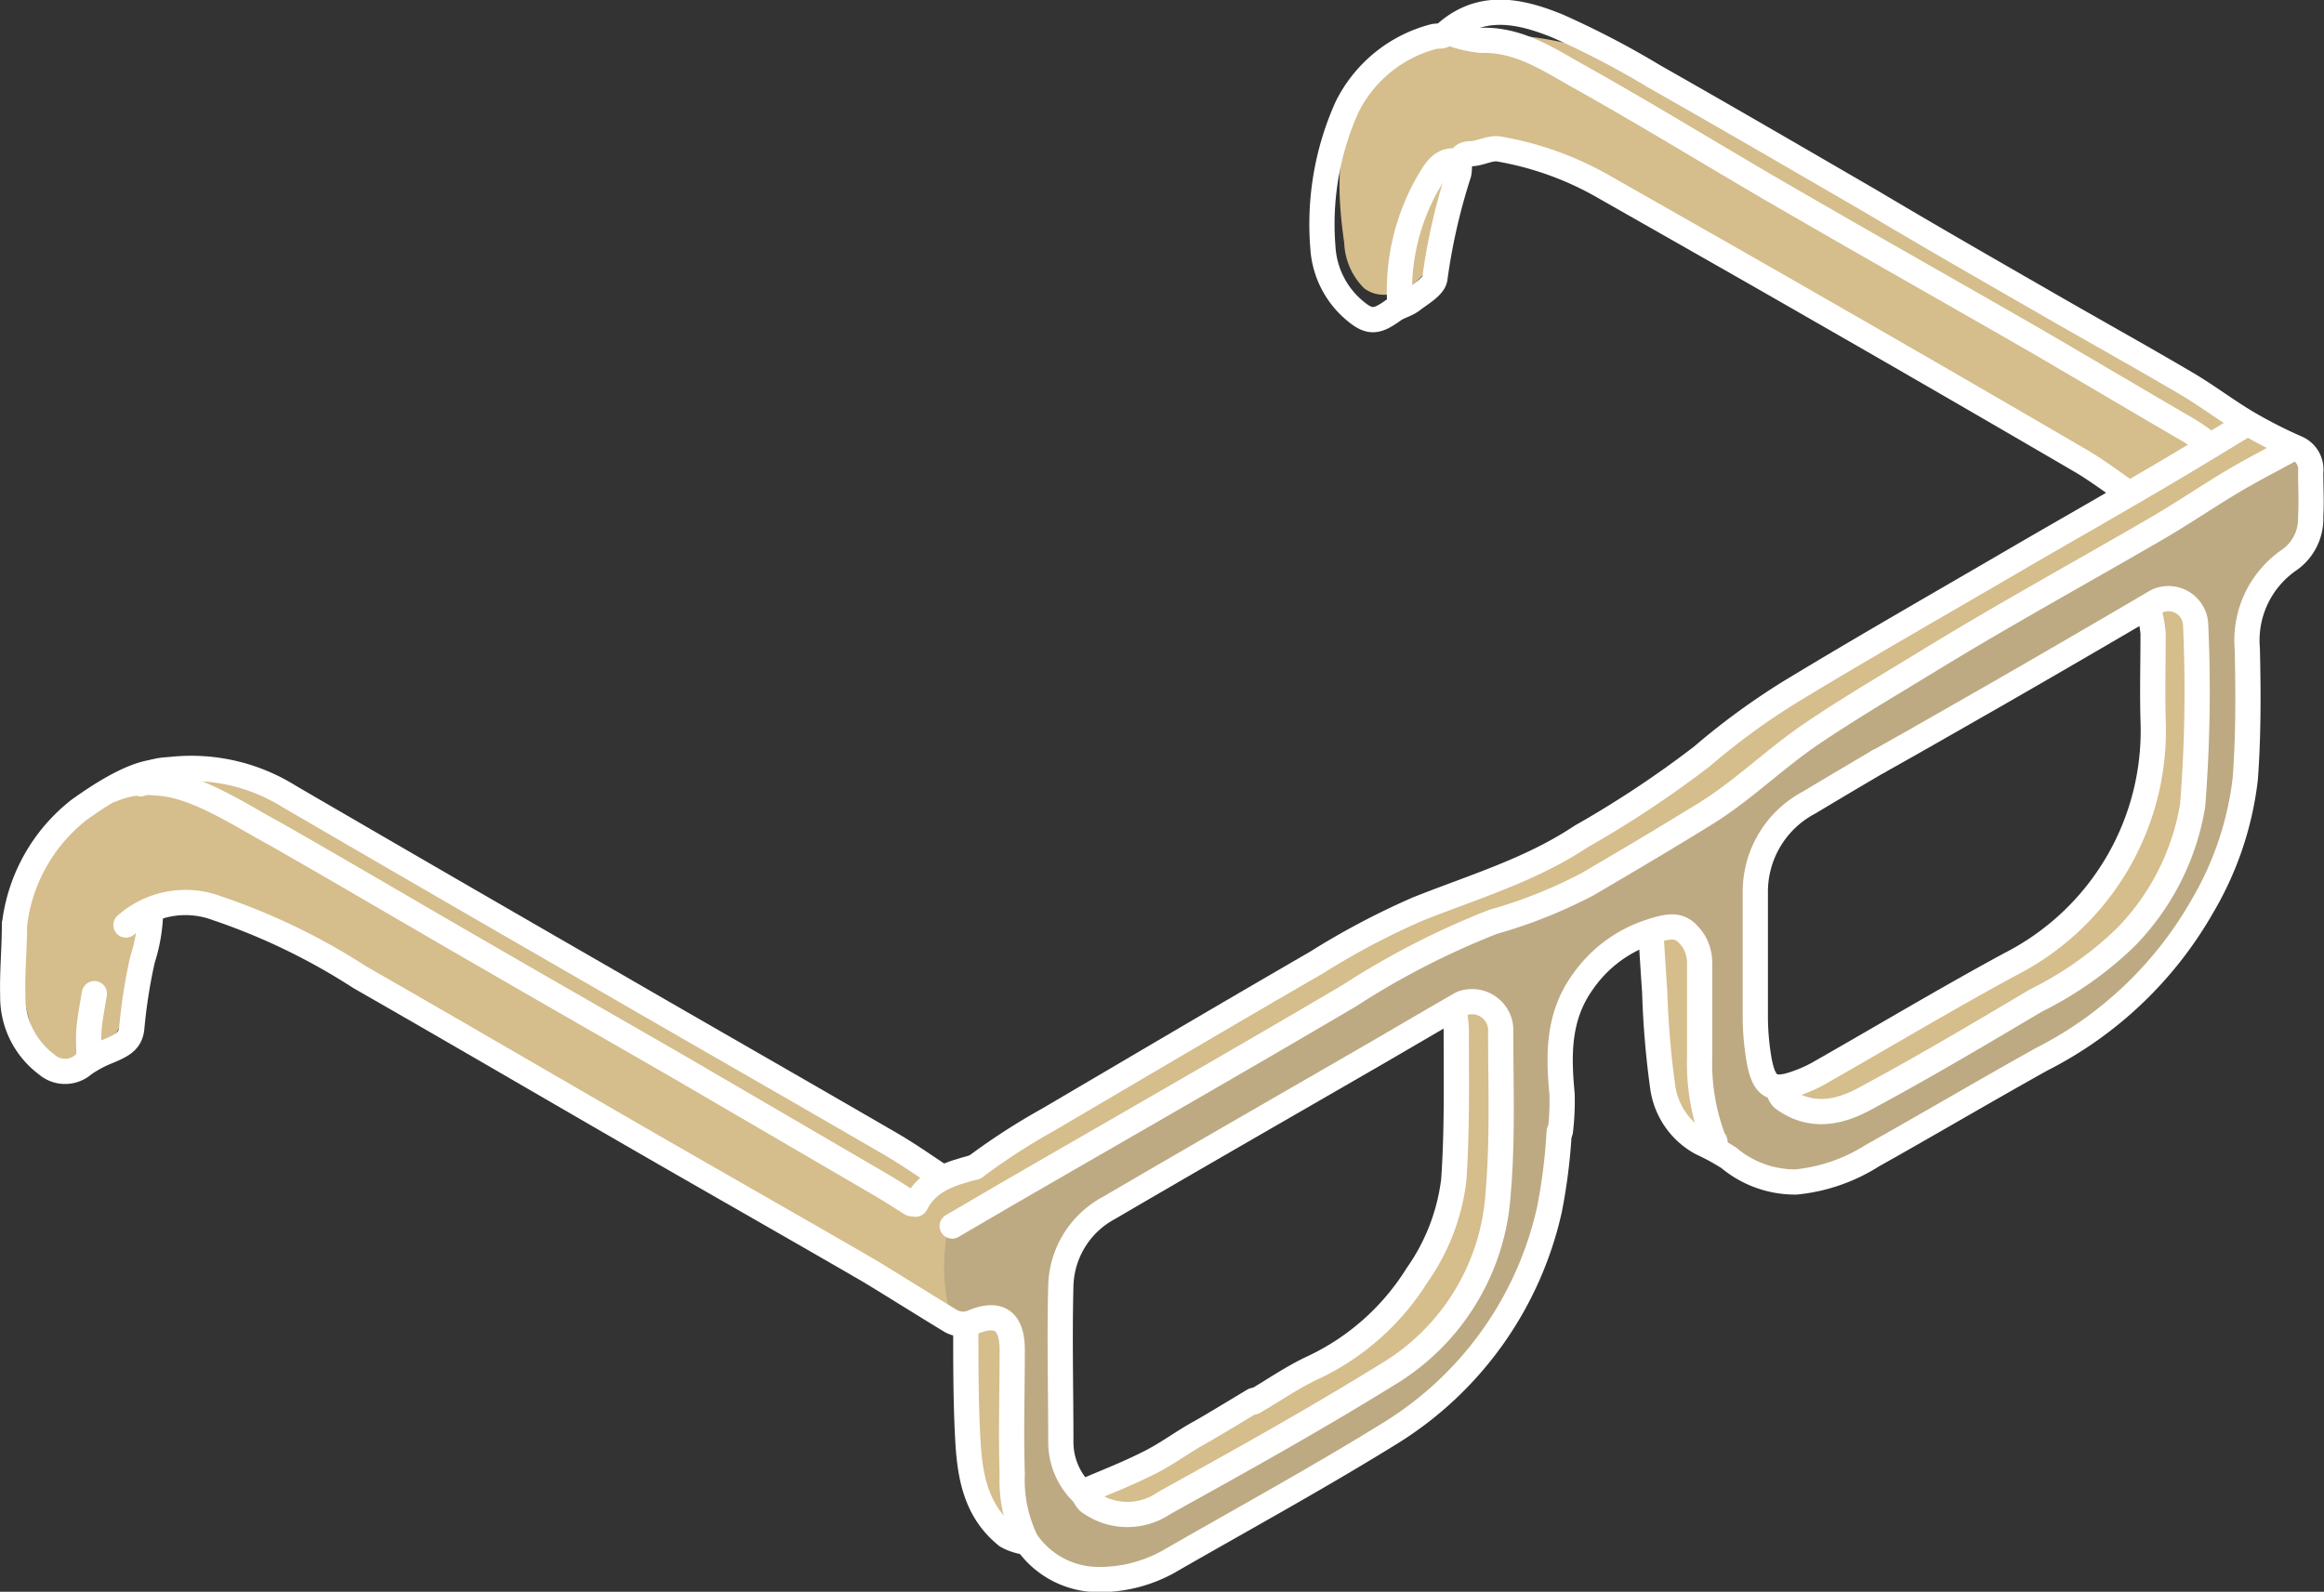 <svg xmlns="http://www.w3.org/2000/svg" viewBox="0 0 138.17 94.66"><rect x="0" y="0" width="138.17" height="94.66" fill="#333333" stroke="none"/><defs><style>.cls-1{isolation:isolate;}.cls-2{fill:#d5bd8c;}.cls-3{opacity:0.2;mix-blend-mode:multiply;}.cls-4{fill:#5f6060;}.cls-5{fill:none;stroke:#fff;stroke-linecap:round;stroke-linejoin:round;stroke-width:1.5px;}</style></defs><title>5</title><g class="cls-1"><g id="Layer_1" data-name="Layer 1"><path class="cls-2" d="M477.13,719.9a7,7,0,0,0-1.39-1.89c-.36-.42-.9-.15-1.36-.46l-8.62-5.79a43.62,43.62,0,0,0-6.92-4c-1.81-.78-3.64-1.94-5.39-2.85a29.11,29.11,0,0,1-4.72-2.58c-5.14-3.95-10.88-7.49-17.3-8.47-3.68-.56-8,0-10.22,3-1.93,2.53-1.82,6-1.36,9.2a4,4,0,0,0,1.19,2.69c1.43,1.06,3.56-.26,4.19-1.93s.36-3.54.66-5.3c0,0,1.28-2.43,4.62-1a69.29,69.29,0,0,1,8.15,4.19c2.21,1.26,5.38,3,7.56,4.31,3.21,1.9,7,3.42,10.22,5.32s6.74,3.18,9.4,5.73a9.06,9.06,0,0,1,.84.91c-1.24,1.64-3.1,1.91-4.93,2.87-2.22,1.16-4.48,2.94-6.75,4-.92.42-1.81.88-2.7,1.35a74,74,0,0,0-10,6.47c-1.31,1-2.78,1.39-3.49,2.87-1,.18-1.81,1.33-2.74,1.76-2.93,1.34-5.56,3.34-8.61,4.38-7,2.39-14.31,7.82-21,11.22-2.41,1.23-3.28,2.48-5.74,3.58a11.88,11.88,0,0,1-4.89,1.39c-2.06,0-3.94-1.1-5.7-2.17-9.75-5.94-19.09-12.62-29.42-17.48-3.1-1.45-7-3.9-10.4-3.57a12,12,0,0,0-8,5.06c-1.75,2.55-1.47,6.56-.64,9.54A10.56,10.56,0,0,0,342.8,755c1.27,1.11,3.33-.72,4.17-2.18,1-1.67,1-4.58,1.24-6.49,0,0,1.73-1.83,5-.66,4.25,1.52,8,3.93,11.9,6.25,10.47,6.3,21,11.47,31.51,17.77a3.94,3.94,0,0,1,1.31,1.08c-.12,2.06-.14,4.49-.18,6.55a7.57,7.57,0,0,0,3.22,5.88c2,1.55,3.73,2.34,6.21,1.86s6-2.89,8.22-4l2.28-1.18a17.73,17.73,0,0,0,4.06-2.59c1-1,2.59-1.7,3.69-2.61a18,18,0,0,0,3.2-3.54,22,22,0,0,0,2.55-4.69c.37-1.62.63-2.95,1-4.57.53-2.31.2-4.7.59-7,.52-3.06.57-5.07,3.09-6.89a2.51,2.51,0,0,0,1-.94c.06-.16.72-.15.7-.31.55-.21.45.22,1,0a10.63,10.63,0,0,0,.33,2.62c.3,1.8-.14,4.81.16,6.61a4.56,4.56,0,0,0,1.89,3.18c2.14,1.42,4,2.52,6.55,2.18s4.89-2,7.12-3.34l3.32-1.91a54.54,54.54,0,0,0,8.79-5.88,4.79,4.79,0,0,0,.92-.49c2.58-1.76,4.68-5.85,5.24-8.92a46,46,0,0,0,.7-9.52c-.06-1.84-.45-3,.59-4.47.57-.82.46-1.32,1.29-1.88A4.45,4.45,0,0,0,477.13,719.9Zm-50.5,32.64c-.3,2.4.2,4.94-.1,7.34a24.14,24.14,0,0,1-1.29,5.65c-1.07,2.55-2.95,4.19-5.16,5.86a67.68,67.68,0,0,1-13.22,7.34c-.62.28-1.7,1.29-2.35,1.09-1.07-.32-1-2.39-1.06-3.5-.05-1.29-.67-1.89-.43-3.15a18.79,18.79,0,0,0,0-3.27c0-.83.8-1.77.17-2.3a4.72,4.72,0,0,1,.72-2.46c.9-1.48,3.38-2.78,4.86-3.67,6.21-3.74,12.09-7.94,18.68-11C427.24,751.33,426.73,751.71,426.63,752.54Zm20.05,2.94a2.37,2.37,0,0,1-2.15-.35,2.54,2.54,0,0,1-.51-1.76c-.07-3.69.31-7.4,0-11.08l.08-.13a12.28,12.28,0,0,1,3.7-3.69,27.32,27.32,0,0,1,2.56-1.37c6-3,11.82-6.36,17.61-9.74l.24,6c.12,2.78.19,5.72-1.2,8.12-.62,1.07-1.49,2-2.21,3a9.79,9.79,0,0,1-1.61,1.79C459.61,748.48,453.07,754.25,446.68,755.48Z" transform="translate(-339.93 -691.6)"/><g class="cls-3"><path class="cls-4" d="M477.13,719.9a5,5,0,0,0-1.09-1.55l-.55.31c-3.92,1.9-7.41,5-11.22,7.14-4.21,2.42-8.63,4.52-12.75,7.11s-7.8,6-12,8.52c-3.78,2.28-8.13,3.54-12.11,5.42a57.48,57.48,0,0,0-5.56,3,24.36,24.36,0,0,1-2.15,1.28,6.38,6.38,0,0,1-.75.25c-.38.27-1.8,1-2.28,1.31-1.1.72-2.24,1.37-3.37,2-5.15,3-11.5,7.15-16.94,9.78-.39,1.19-.49,4.37.3,5.56a16.57,16.57,0,0,1,1.86,0,2.56,2.56,0,0,1,1.74,3.07,6.34,6.34,0,0,1,0,.72c0,.17,0,.34-.05.51a5.59,5.59,0,0,1-.07,1.82,3.74,3.74,0,0,1-.09.48q0,.47-.06.93a16.81,16.81,0,0,0,.05,2.46c0,.08.23,1.25.34,1.67a3.28,3.28,0,0,0,.55,1.32l.09.17h0c2,1.55,3.73,2.34,6.21,1.86s6-2.89,8.22-4l2.28-1.18a17.73,17.73,0,0,0,4.06-2.59c1-1,2.59-1.7,3.69-2.61a18,18,0,0,0,3.2-3.54,22,22,0,0,0,2.55-4.69c.37-1.62.63-2.95,1-4.57.53-2.31.2-4.7.59-7,.52-3.06.57-5.07,3.09-6.89a2.51,2.51,0,0,0,1-.94c.06-.16.72-.15.7-.31.55-.21.45.22,1,0v.09a2.64,2.64,0,0,1,2.69,2.39c.32,3.4-.18,7.11.5,10.46,1.82,1.15,3.51,1.94,5.74,1.65,2.55-.34,4.89-2,7.12-3.34l3.32-1.91c3-1.76,5.37-2.66,8-5,.32-.12,1.41-1.21,1.7-1.4,2.58-1.76,4.68-5.85,5.24-8.92a46,46,0,0,0,.7-9.52c-.06-1.84-.45-3,.59-4.47.57-.82.46-1.32,1.29-1.88A4.45,4.45,0,0,0,477.13,719.9Zm-55.49,54c-2.86,2.06-6.08,3.65-9.11,5.44-2.1,1.24-4.21,2.4-6.7,1.83a2.13,2.13,0,0,1-1.71-1.57c-.66-.66-.63-2.3-.67-3.25-.05-1.29-.67-1.89-.43-3.15a18.79,18.79,0,0,0,0-3.27c0-.83.8-1.77.17-2.3a4.72,4.72,0,0,1,.72-2.46c.9-1.48,3.38-2.78,4.86-3.67,6.21-3.74,12.09-7.94,18.68-11a3.2,3.2,0,0,1-.29.7,2.23,2.23,0,0,1,2.37,2.41C429.11,761.92,428.87,768.68,421.64,773.87Zm48.14-33.82a5.66,5.66,0,0,1-.23.82c-1.44,3.89-3.06,7-6.56,9.37a69.34,69.34,0,0,1-6.77,3.84c-.75.39-1.48.75-2.24,1.11a2.57,2.57,0,0,0-.38.23c-.09.08-.19.15-.3.23s-.4.31-.43.25l-.16.09c-3.06,2.3-6.41,2-8.12-.82l-.06,0a1.94,1.94,0,0,1-.47-1.17,4.87,4.87,0,0,1,0-2.52c0-3.06.26-6.11,0-9.15l.08-.13a12.28,12.28,0,0,1,3.7-3.69,27.32,27.32,0,0,1,2.56-1.37c5.45-2.7,10.72-5.72,16-8.78a2.28,2.28,0,0,1,1.25-.73l.39-.23v.16a2.46,2.46,0,0,1,2.81,2.4A33.05,33.05,0,0,1,469.78,740.05Z" transform="translate(-339.93 -691.6)"/></g><path class="cls-5" d="M473.36,716.89c-2,1.21-4,2.44-6.08,3.64-2.35,1.38-4.71,2.72-7.07,4.09-4.6,2.69-9.24,5.33-13.79,8.09a41.79,41.79,0,0,0-5.3,3.87,62,62,0,0,1-7.18,4.76c-3,2-6.41,3-9.72,4.32a45,45,0,0,0-6,3.17c-5.36,3.1-10.69,6.25-16,9.37A38.72,38.72,0,0,0,397.9,761" transform="translate(-339.93 -691.6)"/><path class="cls-5" d="M466.4,720.87c-.92-.63-1.81-1.31-2.77-1.87q-7.81-4.56-15.68-9.07c-4.19-2.41-8.39-4.79-12.59-7.18a19,19,0,0,0-6.31-2.29c-.52-.09-1.09.26-1.65.28-.92,0-.61.8-.76,1.24a36,36,0,0,0-1.4,6.17c-.07.5-.87.93-1.38,1.33-.32.24-.76.33-1.09.57-1,.72-1.42.77-2.32,0a5.31,5.31,0,0,1-1.87-3.75A17,17,0,0,1,420,698a8,8,0,0,1,5.15-4.22c.22-.06.52,0,.65-.12,2.12-1.95,4.48-1.43,6.74-.51a52,52,0,0,1,5.75,3c4.29,2.43,8.56,4.92,12.82,7.39,3.36,2,6.7,3.92,10.06,5.85,2.9,1.68,5.83,3.3,8.72,5,1.21.71,2.34,1.57,3.55,2.3a28,28,0,0,0,3,1.54,1.39,1.39,0,0,1,.87,1.45c0,.88.05,1.77,0,2.65a3,3,0,0,1-1.29,2.58,5.8,5.8,0,0,0-2.48,5.27c.06,2.57.07,5.16-.12,7.73a19.25,19.25,0,0,1-2.51,7.51,22.93,22.93,0,0,1-9.61,9.18c-3.37,1.88-6.69,3.84-10.06,5.73a10.39,10.39,0,0,1-4.52,1.56,6.12,6.12,0,0,1-4-1.43,13.8,13.8,0,0,0-1.65-.9,4.49,4.49,0,0,1-2.27-3.21,52.06,52.06,0,0,1-.49-5.74c-.08-1.14-.15-2.28-.22-3.42" transform="translate(-339.93 -691.6)"/><path class="cls-5" d="M476.12,718.33c-1.14.62-2.3,1.22-3.42,1.88-1.49.89-2.93,1.87-4.43,2.75-4.59,2.67-9.25,5.22-13.78,8-2.29,1.4-4.61,2.76-6.84,4.27s-4.08,3.37-6.33,4.76-4.63,2.8-7,4.19a29,29,0,0,1-5.62,2.24,47.72,47.72,0,0,0-8.53,4.38c-6.79,4-13.62,7.9-20.43,11.84l-3.2,1.87" transform="translate(-339.93 -691.6)"/><path class="cls-5" d="M348.3,738.21c.41-.86,1.27-.79,2-.87a11,11,0,0,1,6.85,1.64q9.5,5.53,19,11c5.56,3.22,11.13,6.4,16.68,9.62,1.06.61,2.06,1.32,3.1,2" transform="translate(-339.93 -691.6)"/><path class="cls-5" d="M340.79,746.61a10.19,10.19,0,0,1,3.88-6.88c1.08-.76,3.07-2.12,4.58-2.23" transform="translate(-339.93 -691.6)"/><path class="cls-5" d="M346.57,738.56a5.27,5.27,0,0,1,2.73-.39c2.26.09,5.07,2,6.95,3,4.14,2.36,8.25,4.79,12.38,7.17,3.9,2.26,7.81,4.49,11.71,6.74l12,7c.6.35,1.18.73,1.77,1.1" transform="translate(-339.93 -691.6)"/><path class="cls-5" d="M426.19,693.58A7.14,7.14,0,0,0,428,694c2.31-.07,4.11,1.22,6,2.26,4.17,2.34,8.24,4.86,12.39,7.25,4.88,2.83,9.8,5.6,14.68,8.41,3,1.75,6,3.53,9.06,5.31a15,15,0,0,1,1.22.87" transform="translate(-339.93 -691.6)"/><path class="cls-5" d="M347.42,746.61a5.34,5.34,0,0,1,5.41-1,38.12,38.12,0,0,1,8.5,4.11c5.61,3.21,11.2,6.48,16.8,9.71,4.49,2.59,9,5.15,13.47,7.74,1.65,1,3.23,2,4.88,3a1.51,1.51,0,0,0,1.19.1c1.59-.7,2.43-.19,2.44,1.58,0,2.46-.08,4.93,0,7.4a8.27,8.27,0,0,0,.83,4,5.2,5.2,0,0,0,4.11,2.28,8.44,8.44,0,0,0,4.63-1.22c4.36-2.5,8.76-4.91,13-7.54a21,21,0,0,0,9.37-13.24,33.67,33.67,0,0,0,.58-4.63" transform="translate(-339.93 -691.6)"/><path class="cls-5" d="M451.6,736.89c2-1.11,4.65-2.64,6.62-3.76q4.32-2.48,8.62-5l1.33-.78a1.62,1.62,0,0,1,2.3,1.44,86.88,86.88,0,0,1-.18,10.71,14.61,14.61,0,0,1-4,7.86,21.14,21.14,0,0,1-5.32,3.74c-3.37,2-6.74,4-10.17,5.84-1.54.84-3.23,1.18-4.84,0-.16-.11-.23-.36-.34-.54" transform="translate(-339.93 -691.6)"/><path class="cls-5" d="M414.47,774.88s-2.69,1.63-3.19,1.9c-1.06.58-2,1.31-3.11,1.85-1.27.64-2.6,1.15-3.92,1.72a4.21,4.21,0,0,1-1.25-3c0-3.09-.08-6.19,0-9.28a5.41,5.41,0,0,1,2.85-4.63c5.4-3.16,10.83-6.27,16.24-9.4,1.58-.92,3.16-1.85,4.75-2.76a1.71,1.71,0,0,1,2.21,1,1.52,1.52,0,0,1,.1.55c0,3.24.13,6.5-.15,9.72a13.57,13.57,0,0,1-6.6,10.8c-4.33,2.68-8.79,5.16-13.25,7.63a3.86,3.86,0,0,1-4.51-.09,1.89,1.89,0,0,1-.34-.55" transform="translate(-339.93 -691.6)"/><path class="cls-5" d="M467.73,728.05a8.51,8.51,0,0,1,.21,1.21c0,1.73-.05,3.47,0,5.19a15.59,15.59,0,0,1-8.51,14.5c-3.84,2.08-7.59,4.33-11.39,6.49a7.85,7.85,0,0,1-1.22.55c-1.51.55-2,.27-2.3-1.32a15.38,15.38,0,0,1-.23-2.54c0-2.47,0-4.93,0-7.4a6,6,0,0,1,3.21-5.41c1.36-.82,2.72-1.62,4.09-2.43" transform="translate(-339.93 -691.6)"/><path class="cls-5" d="M426.41,751.91a6.59,6.59,0,0,1,.1.88c0,3,.06,6-.15,9a12.39,12.39,0,0,1-2.17,5.63,14.63,14.63,0,0,1-6.28,5.55c-1.19.56-2.28,1.33-3.44,2" transform="translate(-339.93 -691.6)"/><path class="cls-5" d="M432.7,758.87a14.87,14.87,0,0,0,.1-2.21c-.22-2.33-.25-4.59,1.21-6.64a7.83,7.83,0,0,1,4-3c1.43-.48,1.95-.43,2.63.58a2.51,2.51,0,0,1,.34,1.31c0,1.84,0,3.68,0,5.52a12.75,12.75,0,0,0,.88,5.08c.08.15,0-.18,0,0" transform="translate(-339.93 -691.6)"/><path class="cls-5" d="M397.35,770.58c0,2.21,0,4.42.12,6.63s.49,4.26,2.32,5.73a3.15,3.15,0,0,0,1,.35" transform="translate(-339.93 -691.6)"/><path class="cls-5" d="M340.79,746.61c0,1.4-.14,2.8-.1,4.19a5,5,0,0,0,2,4.09,1.67,1.67,0,0,0,2.22,0,7.12,7.12,0,0,1,1.44-.77c.86-.36,1.36-.61,1.42-1.45a31.79,31.79,0,0,1,.63-4,10,10,0,0,0,.48-2.74" transform="translate(-339.93 -691.6)"/><path class="cls-5" d="M423.15,709.6a12.92,12.92,0,0,1,1.84-7.39c.33-.54.76-1.22,1.64-1" transform="translate(-339.93 -691.6)"/><path class="cls-5" d="M345.54,750.69c-.11.7-.26,1.4-.32,2.11-.05.54,0,1.1,0,1.65" transform="translate(-339.93 -691.6)"/><path class="cls-5" d="M397.9,761c-1.4.38-2.8.75-3.53,2.21" transform="translate(-339.93 -691.6)"/></g></g></svg>